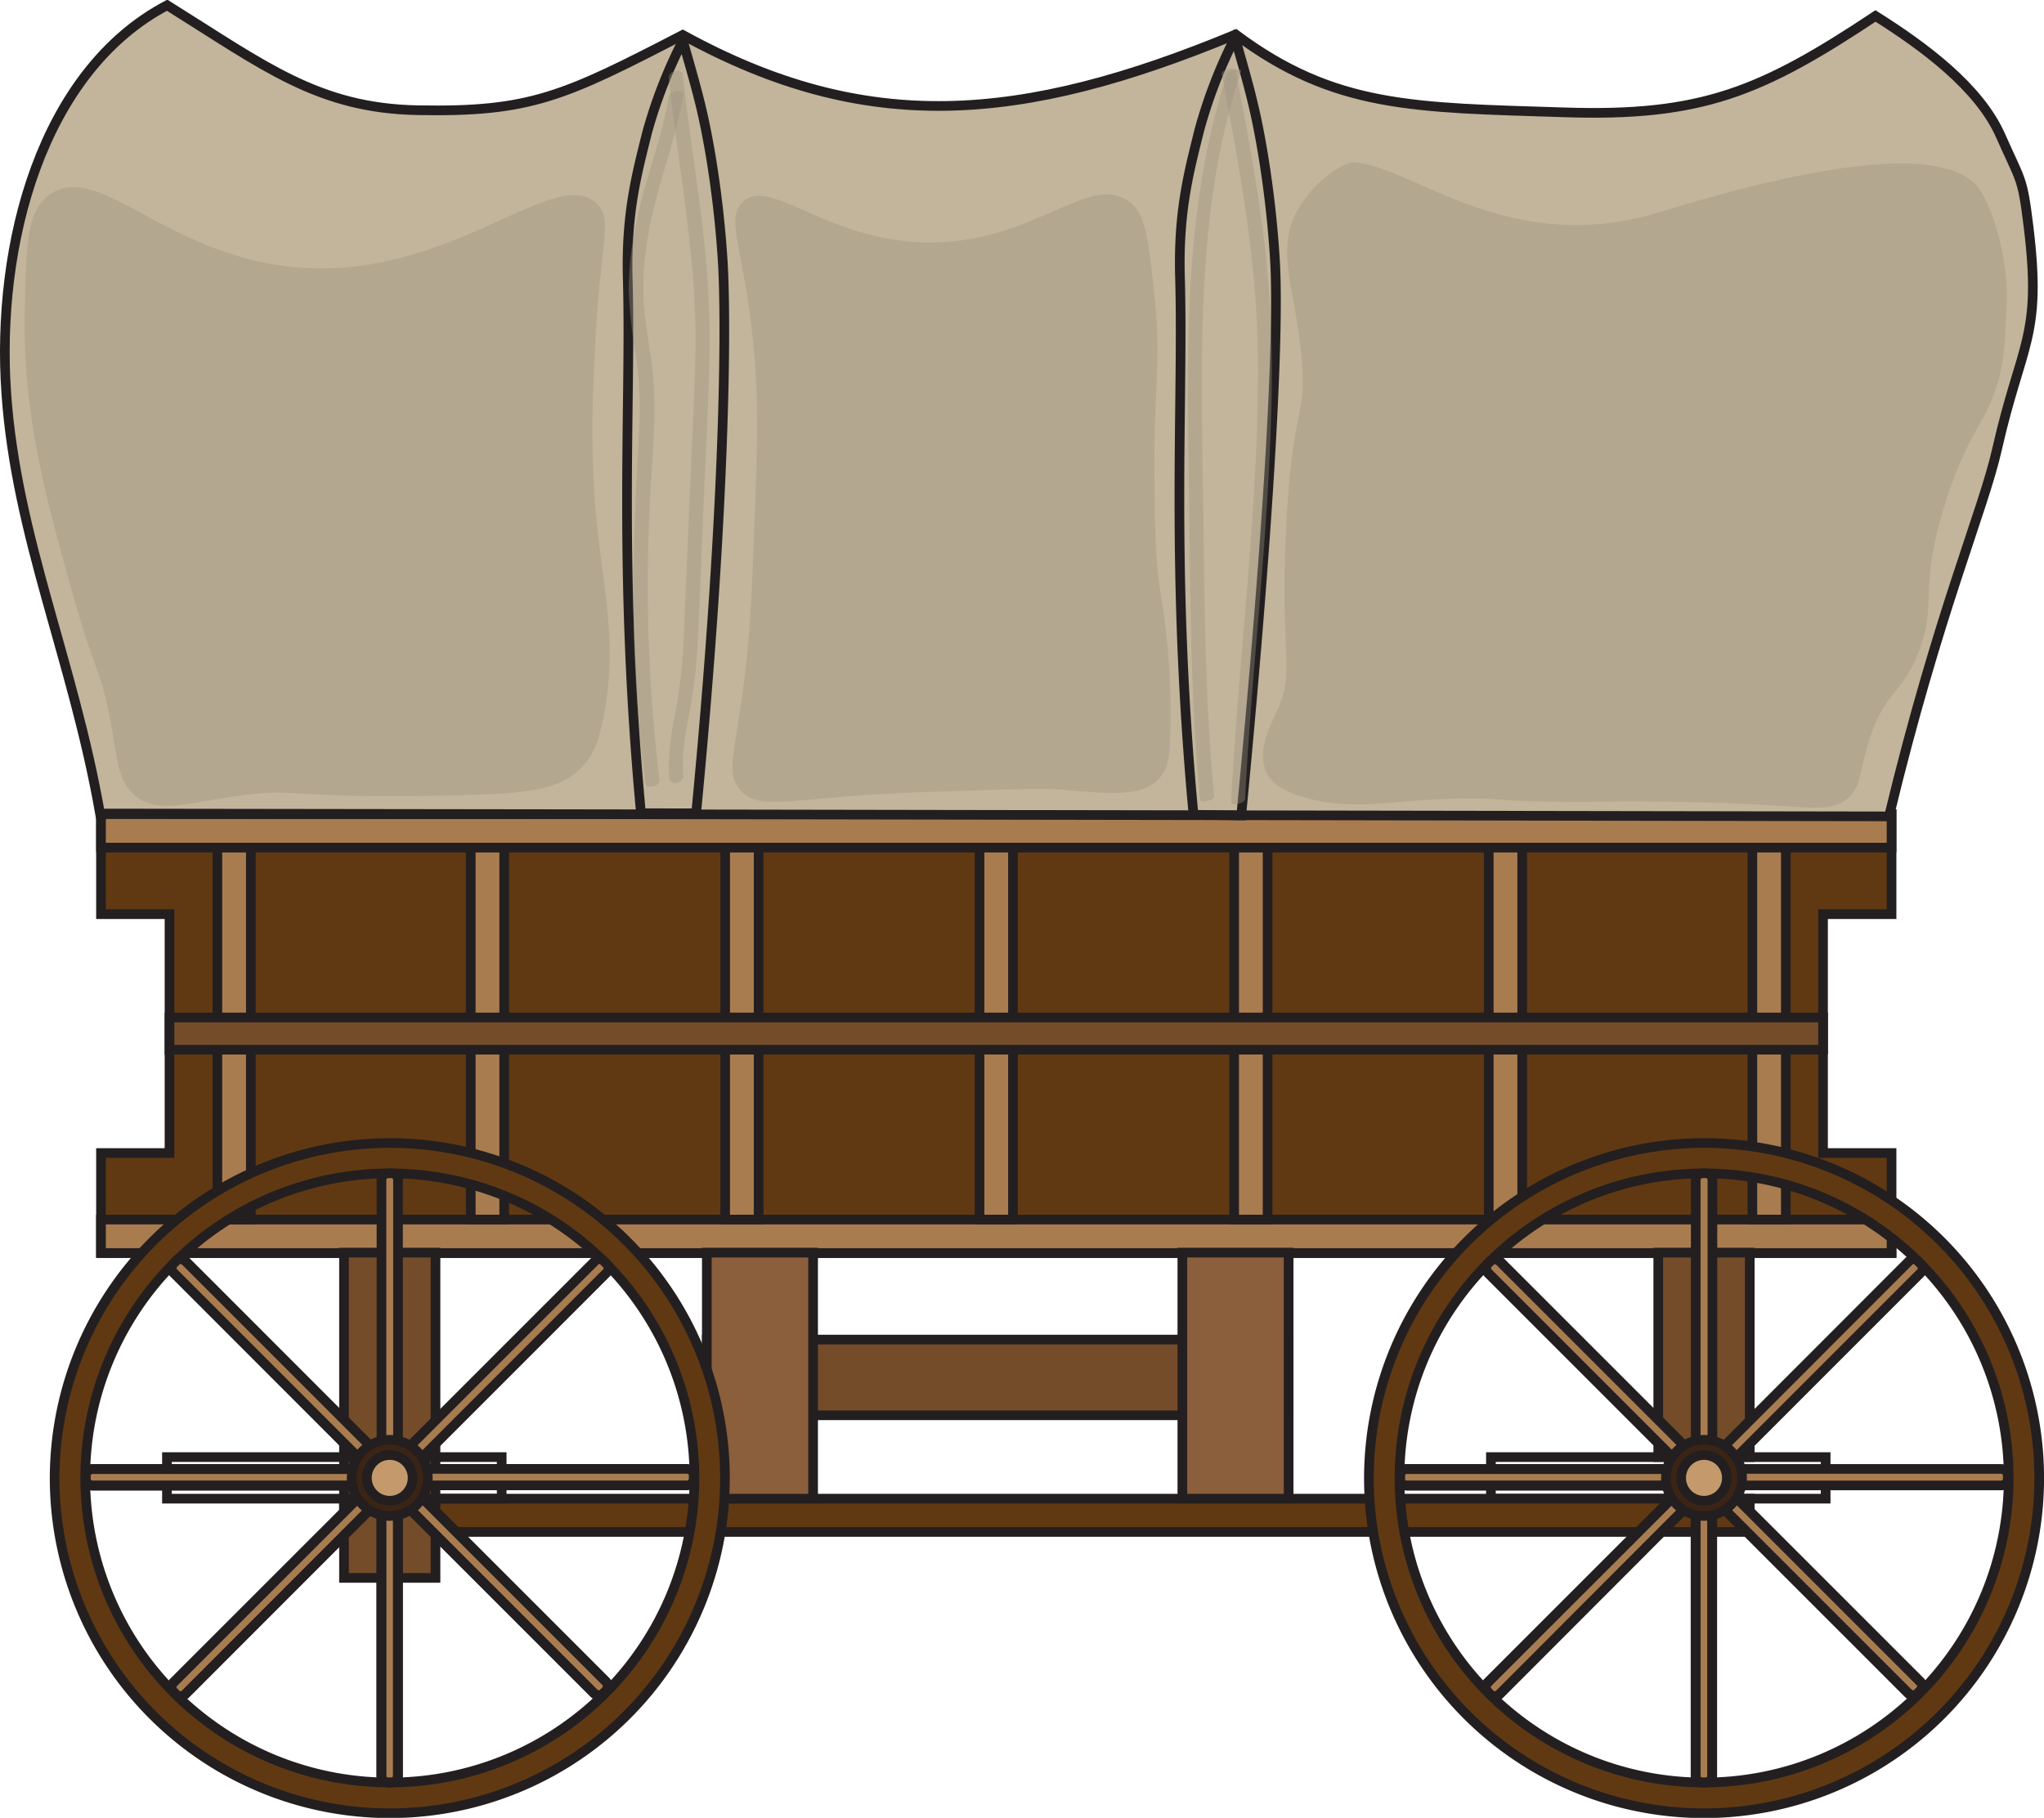 <svg id="Layer_1" data-name="Layer 1" xmlns="http://www.w3.org/2000/svg" viewBox="0 0 422.75 376.04"><defs><style>.cls-1{fill:#603913;}.cls-1,.cls-12,.cls-13,.cls-14,.cls-15,.cls-2,.cls-3,.cls-4,.cls-5,.cls-7{stroke:#231f20;stroke-width:2px;}.cls-1,.cls-14,.cls-15,.cls-2,.cls-3,.cls-4,.cls-5,.cls-7{stroke-miterlimit:10;}.cls-13,.cls-2{fill:#a97c50;}.cls-3{fill:#754c29;}.cls-12,.cls-4{fill:none;}.cls-5{fill:#8b5e3c;}.cls-6{fill:#231f20;}.cls-7,.cls-9{fill:#c2b59b;}.cls-11,.cls-8{fill:#9b917d;}.cls-10,.cls-8{opacity:0.39;}.cls-12,.cls-13{stroke-linejoin:round;}.cls-14{fill:#3c2415;}.cls-15{fill:#c49a6c;}</style></defs><title>wagonwithoutsponsor</title><polygon class="cls-1" points="20.89 168.42 20.89 189.11 35.06 189.11 35.06 238.52 20.89 238.52 20.89 259.21 391.22 259.21 391.22 238.52 377.05 238.52 377.05 189.11 391.22 189.11 391.22 168.42 20.89 168.42"/><rect class="cls-2" x="20.89" y="168.42" width="370.33" height="6.92"/><rect class="cls-2" x="20.89" y="252.28" width="370.33" height="6.92"/><rect class="cls-2" x="44.96" y="175.34" width="6.92" height="76.94"/><rect class="cls-2" x="97.36" y="175.34" width="6.92" height="76.94"/><rect class="cls-2" x="149.98" y="175.34" width="6.92" height="76.94"/><rect class="cls-2" x="202.59" y="175.34" width="6.92" height="76.94"/><rect class="cls-2" x="307.91" y="175.34" width="6.92" height="76.94"/><rect class="cls-2" x="255.25" y="175.34" width="6.92" height="76.94"/><rect class="cls-2" x="362.43" y="175.34" width="6.92" height="76.94"/><rect class="cls-3" x="35.06" y="210.48" width="342" height="6.66"/><rect class="cls-3" x="342.97" y="259.12" width="18.92" height="42.3"/><rect class="cls-4" x="308.36" y="301.42" width="69.23" height="8.6"/><rect class="cls-1" x="71.15" y="310.02" width="290.74" height="6.88"/><rect class="cls-3" x="71.15" y="259.12" width="18.92" height="67.29"/><rect class="cls-4" x="34.53" y="301.42" width="69.23" height="8.6"/><rect class="cls-3" x="146.19" y="277.11" width="120.33" height="15.66"/><rect class="cls-5" x="146.19" y="259.12" width="21.98" height="50.9"/><rect class="cls-5" x="244.54" y="259.12" width="21.98" height="50.9"/><path class="cls-6" d="M240.83,257.65a.09.09,0,0,0,0-.17c-.1,0-.1.17,0,.17Z" transform="translate(-91.17 -143.55)"/><path class="cls-7" d="M481.86,312.43c10.17-42.14,19.49-63.22,22.36-76,5-22.12,9.32-23,6.5-46-1.28-10.5-1.59-9.3-5.75-18.75-4.44-10.1-15.93-18.55-25.9-24.83-23.62,15.7-36,20.88-64.42,19.94-31.14-1-47.41-.82-67.91-16.11-44.64,18.49-76.52,20.88-114.36.1-24.62,12.75-31.56,16-54.77,15.57-20.66-.38-31.66-9.1-51.87-21.72-26,13.7-35.44,49.48-33.27,80.31,2.09,29.79,13.79,55,19.39,86.9l102.81.14Z" transform="translate(-91.17 -143.55)"/><path class="cls-4" d="M235.15,311.79c5.59-58,6.39-97.47,5.54-113.53a217,217,0,0,0-2.52-22.4c-.75-4.45-1.41-7.51-1.82-9.29-1.46-6.34-4-14.5-3.92-14.65A100.39,100.39,0,0,0,225,171c-2.12,8.54-4.37,16.69-4,30.27.75,25.88-2.05,59,2.74,110.51Z" transform="translate(-91.17 -143.55)"/><path class="cls-4" d="M347.89,312.24c5.59-58.23,7.87-98.28,7-114.41a215.31,215.31,0,0,0-2.52-22.5c-.74-4.48-1.41-7.55-1.82-9.34-1.45-6.36-4-14.57-3.92-14.71a101.62,101.62,0,0,0-7.41,19.18c-2.12,8.57-4.38,16.75-4,30.4.75,26-2,59.55,2.8,111.24Z" transform="translate(-91.17 -143.55)"/><path class="cls-8" d="M101.49,183.78c10-7,23.76,12.3,50.1,15,32.5,3.29,54.52-21.71,63.11-13,3.46,3.5.3,8-.65,33.83a228.41,228.41,0,0,0,0,25.37c1.27,19.61,5.23,29.93,1.95,46.84-.91,4.69-1.88,7.36-3.9,9.76-4.72,5.6-12.15,6.19-27.33,6.51-35.09.74-31.53-1.61-43.59,0-11.26,1.5-17.39,3.95-22.12,0-3.63-3-3.51-7.4-5.21-16.27-2-10.29-3-8.79-7.8-26-5.61-20-10.2-36.86-9.76-57.9C96.57,194,96.72,187.12,101.49,183.78Z" transform="translate(-91.17 -143.55)"/><path class="cls-8" d="M244.75,185.36c5.81-5.48,17.64,8.36,38.78,8.35,21.73,0,33-14.65,41.32-8.35,3.3,2.49,3.9,8.09,5.08,19.27,1.46,13.7-.11,18.91,0,36,.09,12.14.13,18.22,1.28,25.7a147.08,147.08,0,0,1,1.9,31.48c-.13,2.21-.33,4.45-1.9,6.42-3.83,4.8-12,3.23-22.25,2.57-2.81-.18-11,.09-27.34.64-26.27.88-33.5,4.31-37.5-.64-2.66-3.28-1.17-6.88.63-19.92,1.6-11.63,1.92-20.17,2.54-37.26.55-14.92.91-24.72-.63-37.9C244.62,194.24,241.31,188.6,244.75,185.36Z" transform="translate(-91.17 -143.55)"/><path class="cls-9" d="M-182.06-98.75" transform="translate(-91.17 -143.55)"/><g class="cls-10"><path class="cls-11" d="M229.47,163.53c-1.44,8.95-5,17.37-6.74,26.25a68.82,68.82,0,0,0-1.53,13.57,99,99,0,0,0,1.41,13.4,75.83,75.83,0,0,1,.83,14c-.19,4.77-.51,9.54-.72,14.32-.43,9.51-.69,19.05-.48,28.58a300.81,300.81,0,0,0,2.43,32c.17,1.25,3.07.55,2.9-.77a336.24,336.24,0,0,1-2-57.1c.38-9.24,1.56-18.65.52-27.87-.52-4.54-1.41-9-1.77-13.6a58.32,58.32,0,0,1,.84-13.64c1.55-10,5.68-19.43,7.29-29.44.22-1.38-2.73-1-2.93.25Z" transform="translate(-91.17 -143.55)"/></g><g class="cls-10"><path class="cls-11" d="M229.48,159.7c2,18.85,5.89,37.54,5.52,56.57-.18,9.59-.72,19.18-1.13,28.77s-.81,19.27-1.23,28.9a110.44,110.44,0,0,1-1.49,15.41c-1,5.13-2,10.2-1.53,15.43.14,1.43,3,.71,2.9-.77-.45-4.68.53-9.32,1.4-13.89a102.28,102.28,0,0,0,1.56-13.74c.46-9.59.82-19.19,1.22-28.78s.91-19.23,1.18-28.85a194.32,194.32,0,0,0-1.38-28c-1.24-10.62-3-21.18-4.12-31.81-.15-1.43-3.06-.7-2.9.78Z" transform="translate(-91.17 -143.55)"/></g><g class="cls-10"><path class="cls-11" d="M345,158.72c-6,18.24-7.73,37.52-8.06,56.63-.17,9.67,0,19.34.12,29,.13,10.09.22,20.18.46,30.26.27,11.51.78,23,1.88,34.47.06.61,3,.05,2.9-.78-1.94-20.12-2-40.36-2.29-60.56-.25-19.29-.83-38.68,1.24-57.89a153,153,0,0,1,6.61-31.63c.21-.63-2.6-.29-2.86.49Z" transform="translate(-91.17 -143.55)"/></g><g class="cls-10"><path class="cls-11" d="M343.86,158.86c3.65,19.18,7.24,38.49,7.46,58.07.22,19.87-1.5,39.71-3.14,59.5-.91,11.05-1.81,22.11-2.39,33.19,0,.61,2.84.2,2.89-.77,1-19.75,3.11-39.42,4.41-59.15.65-9.85,1.11-19.72,1.14-29.6a221.7,221.7,0,0,0-1.92-29.24c-1.43-11-3.48-21.89-5.55-32.78-.15-.77-3.07-.08-2.9.78Z" transform="translate(-91.17 -143.55)"/></g><path class="cls-1" d="M102.47,449.28A69.32,69.32,0,1,0,171.78,380,69.39,69.39,0,0,0,102.47,449.28Zm132.33,0a63,63,0,1,1-63-63A63,63,0,0,1,234.8,449.28Z" transform="translate(-91.17 -143.55)"/><path class="cls-2" d="M171.78,386.26h.37a1.37,1.37,0,0,1,1.34,1.37v57.52l40.72-40.72a1.36,1.36,0,0,1,1.59-.25l1.07,1.07a1.34,1.34,0,0,1-.25,1.59l-40.55,40.57h57.19a1.38,1.38,0,0,1,1.38,1.38v.65a1.38,1.38,0,0,1-1.38,1.38H175.9l40.59,40.59a1.38,1.38,0,0,1,0,1.95l-.46.46a1.39,1.39,0,0,1-2,0l-40.58-40.58v57.66a1.37,1.37,0,0,1-1.31,1.37h-.8a1.37,1.37,0,0,1-1.31-1.37V453.4L129.52,494a1.39,1.39,0,0,1-2,0l-.46-.46a1.38,1.38,0,0,1,0-1.95l40.72-40.72H110.3a1.38,1.38,0,0,1-1.38-1.38v-.65a1.37,1.37,0,0,1,1.38-1.38h57.36L127.1,406.85a1.36,1.36,0,0,1,0-1.94l.46-.47a1.39,1.39,0,0,1,2,0L170.07,445V387.64a1.36,1.36,0,0,1,1.33-1.37Z" transform="translate(-91.17 -143.55)"/><path class="cls-12" d="M170,450a1.39,1.39,0,0,1,.38.27l.47.47a1.41,1.41,0,0,1,.3.46,1.36,1.36,0,0,1-.3,1.48l-.74.73L129.52,494a1.39,1.39,0,0,1-2,0l-.46-.46a1.38,1.38,0,0,1,0-1.95l41.29-41.29A1.38,1.38,0,0,1,170,450Z" transform="translate(-91.17 -143.55)"/><path class="cls-12" d="M110.3,447.42h58.39a1.36,1.36,0,0,1,1.31,1,1.07,1.07,0,0,1,.07.41v.65a1.33,1.33,0,0,1-.11.54,1.37,1.37,0,0,1-1.27.84H110.3a1.38,1.38,0,0,1-1.38-1.38v-.65A1.37,1.37,0,0,1,110.3,447.42Z" transform="translate(-91.17 -143.55)"/><path class="cls-13" d="M129.52,404.44l41.29,41.29a1.37,1.37,0,0,1,.23,1.62,1,1,0,0,1-.23.33l-.47.47a1.31,1.31,0,0,1-.34.24,1.37,1.37,0,0,1-1.61-.24l-.73-.73L127.1,406.85a1.36,1.36,0,0,1,0-1.94l.46-.47A1.39,1.39,0,0,1,129.52,404.44Z" transform="translate(-91.17 -143.55)"/><path class="cls-12" d="M175.46,450.39l41,41a1.38,1.38,0,0,1,0,1.95l-.46.46a1.39,1.39,0,0,1-2,0l-40.58-40.58-.44-.45a1.38,1.38,0,0,1-.31-1.5,1.51,1.51,0,0,1,.31-.45l.47-.46a1.18,1.18,0,0,1,.21-.18A1.38,1.38,0,0,1,175.46,450.39Z" transform="translate(-91.17 -143.55)"/><path class="cls-12" d="M171.45,451.13h.66a1.27,1.27,0,0,1,.63.17,1.36,1.36,0,0,1,.75,1.21v58.4a1.37,1.37,0,0,1-1.31,1.37h-.8a1.37,1.37,0,0,1-1.31-1.37v-58.4a1.35,1.35,0,0,1,1-1.32A1,1,0,0,1,171.45,451.13Z" transform="translate(-91.17 -143.55)"/><circle class="cls-14" cx="80.61" cy="305.72" r="7.88"/><circle class="cls-15" cx="80.61" cy="305.72" r="4.73"/><path class="cls-1" d="M374.29,449.28A69.32,69.32,0,1,0,443.6,380,69.39,69.39,0,0,0,374.29,449.28Zm132.33,0a63,63,0,1,1-63-63A63,63,0,0,1,506.62,449.28Z" transform="translate(-91.17 -143.55)"/><path class="cls-2" d="M443.6,386.26H444a1.37,1.37,0,0,1,1.34,1.37v57.52L486,404.44a1.36,1.36,0,0,1,1.59-.25l1.07,1.07a1.36,1.36,0,0,1-.24,1.59l-40.56,40.57h57.19a1.38,1.38,0,0,1,1.38,1.38v.65a1.38,1.38,0,0,1-1.38,1.38H447.72l40.59,40.59a1.38,1.38,0,0,1,0,1.95l-.46.46a1.39,1.39,0,0,1-2,0l-40.58-40.58v57.66a1.37,1.37,0,0,1-1.31,1.37h-.8a1.37,1.37,0,0,1-1.31-1.37V453.4L401.34,494a1.39,1.39,0,0,1-2,0l-.46-.46a1.38,1.38,0,0,1,0-1.95l40.72-40.72H382.12a1.38,1.38,0,0,1-1.38-1.38v-.65a1.37,1.37,0,0,1,1.38-1.38h57.36l-40.56-40.57a1.36,1.36,0,0,1,0-1.94l.46-.47a1.39,1.39,0,0,1,2,0L441.89,445V387.64a1.37,1.37,0,0,1,1.34-1.37Z" transform="translate(-91.17 -143.55)"/><path class="cls-12" d="M441.78,450a1.39,1.39,0,0,1,.38.27l.47.47a1.41,1.41,0,0,1,.3.46,1.36,1.36,0,0,1-.3,1.48l-.74.73L401.34,494a1.39,1.39,0,0,1-2,0l-.46-.46a1.38,1.38,0,0,1,0-1.95l41.29-41.29A1.38,1.38,0,0,1,441.78,450Z" transform="translate(-91.17 -143.55)"/><path class="cls-12" d="M382.12,447.42h58.4a1.36,1.36,0,0,1,1.3,1,1.07,1.07,0,0,1,.07.41v.65a1.33,1.33,0,0,1-.11.54,1.37,1.37,0,0,1-1.26.84h-58.4a1.38,1.38,0,0,1-1.38-1.38v-.65A1.37,1.37,0,0,1,382.12,447.42Z" transform="translate(-91.17 -143.55)"/><path class="cls-12" d="M401.34,404.44l41.29,41.29a1.37,1.37,0,0,1,.23,1.62,1,1,0,0,1-.23.33l-.47.47a1.31,1.31,0,0,1-.34.24,1.37,1.37,0,0,1-1.61-.24l-.73-.73-40.56-40.57a1.36,1.36,0,0,1,0-1.94l.46-.47A1.39,1.39,0,0,1,401.34,404.44Z" transform="translate(-91.17 -143.55)"/><path class="cls-12" d="M447.28,450.39l41,41a1.38,1.38,0,0,1,0,1.95l-.46.46a1.39,1.39,0,0,1-2,0l-40.58-40.58-.44-.45a1.38,1.38,0,0,1-.31-1.5,1.72,1.72,0,0,1,.31-.45l.47-.46a1.18,1.18,0,0,1,.21-.18A1.38,1.38,0,0,1,447.28,450.39Z" transform="translate(-91.17 -143.55)"/><path class="cls-12" d="M443.27,451.13h.66a1.24,1.24,0,0,1,.63.17,1.34,1.34,0,0,1,.75,1.21v58.4a1.37,1.37,0,0,1-1.31,1.37h-.8a1.37,1.37,0,0,1-1.31-1.37v-58.4a1.35,1.35,0,0,1,1-1.32A1,1,0,0,1,443.27,451.13Z" transform="translate(-91.17 -143.55)"/><circle class="cls-14" cx="352.43" cy="305.72" r="7.88"/><circle class="cls-15" cx="352.43" cy="305.72" r="4.73"/><path class="cls-8" d="M359.71,186.74c-4.94,8.47-.69,16.15.65,30.66,1.2,13.06-2,9.25-3.23,36.4-1.19,26.6,2,28.54-1.94,37.05-1.27,2.77-4.29,8.42-1.93,12.77,1.37,2.53,4,3.67,6.45,4.48,11.15,3.7,18.84.69,35.49.63,6.28,0,4.83.41,16.13.64,11,.23,12.13-.19,22.58,0,9.91.18,14.87.27,21.29.64,11.29.65,14.92,1.38,18.07-1.28,3-2.52,2.33-5.39,4.51-12.13,3.41-10.51,6.88-9.28,10.33-18.52,3.62-9.74.18-12.16,4.51-27.47a93.85,93.85,0,0,1,3.23-9.58c3.46-8.68,5.57-10.16,7.74-16,2-5.41,2.21-9.56,2.58-17.88.54-11.92-3.83-22.35-5.93-24.91-7.69-9.41-36.75-3.76-65.57,5.13-31.19,9.62-51-9.26-63.35-10.24C369.39,177,363.33,180.54,359.71,186.74Z" transform="translate(-91.17 -143.55)"/></svg>